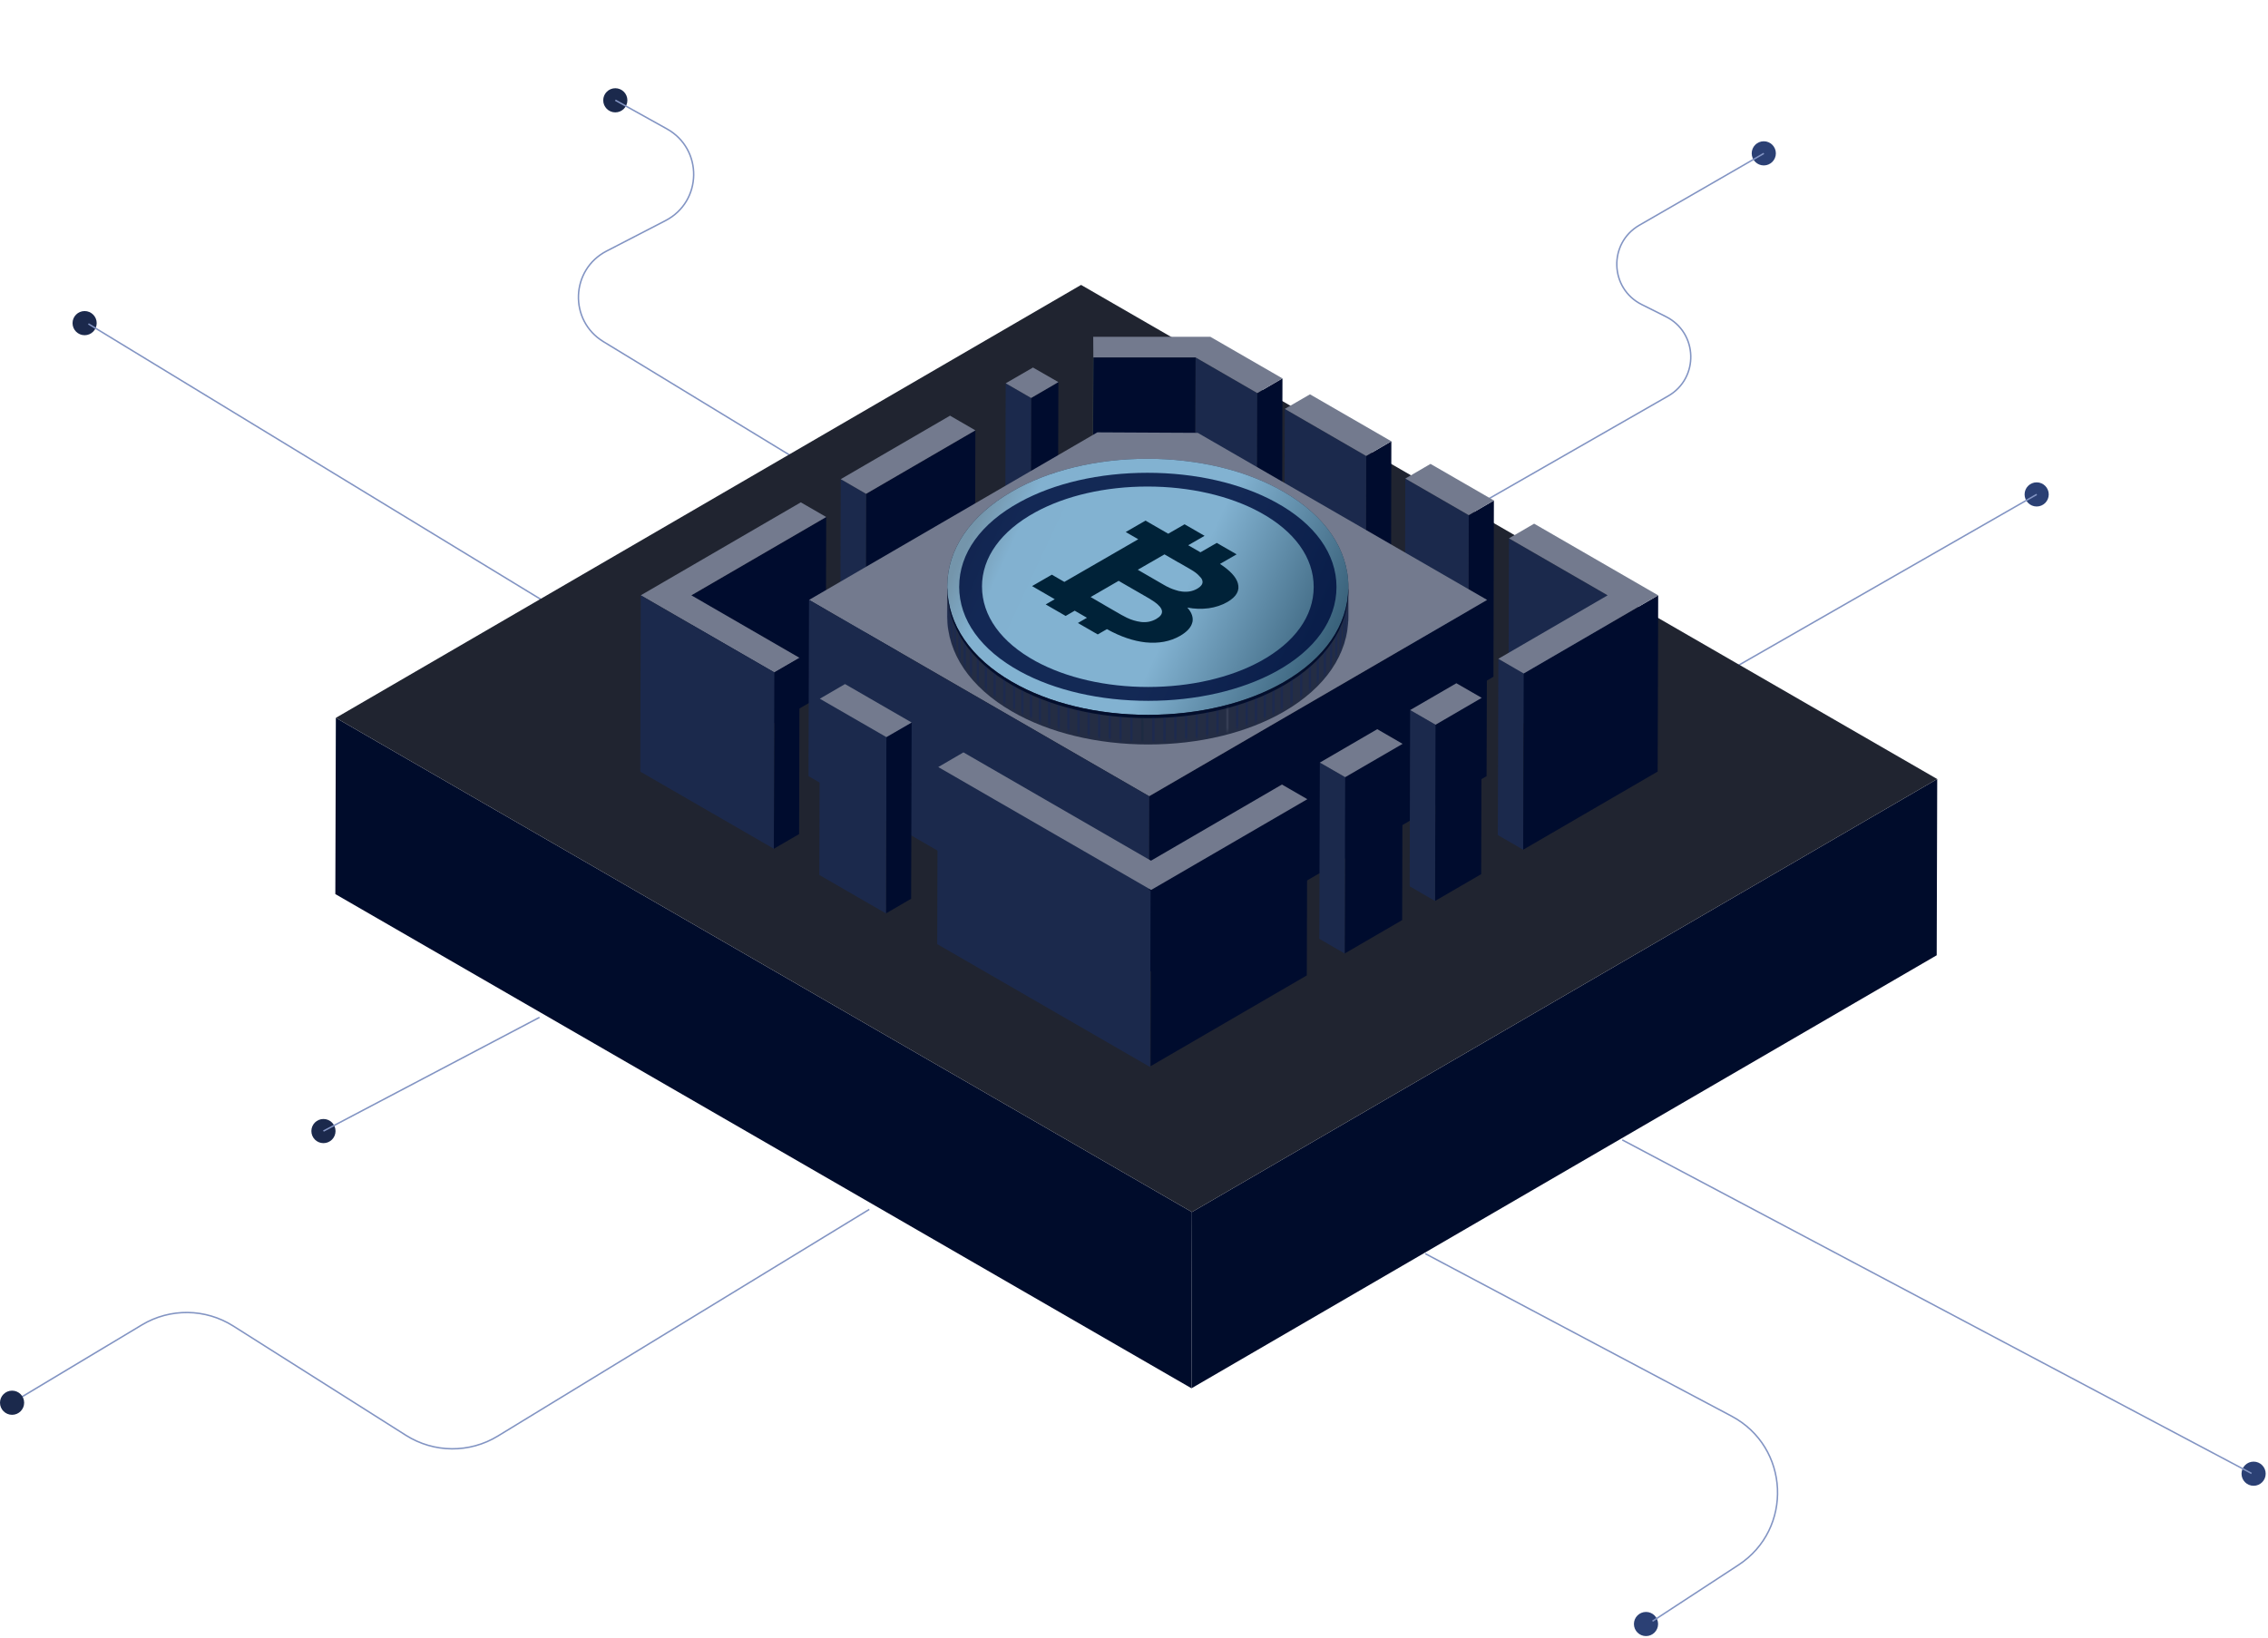 <svg width="771" height="557" viewBox="0 0 771 557" fill="none" xmlns="http://www.w3.org/2000/svg">
<path d="M295.511 411.225L169.234 488.306C159.636 494.175 147.52 494.074 137.998 488.054L79.28 450.874C69.834 444.904 57.818 444.752 48.246 450.496L4.113 476.97" stroke="#8294C3" stroke-width="0.5" stroke-miterlimit="10"/>
<path d="M4.106 481.077C6.374 481.077 8.212 479.239 8.212 476.971C8.212 474.704 6.374 472.865 4.106 472.865C1.838 472.865 0 474.704 0 476.971C0 479.239 1.838 481.077 4.106 481.077Z" fill="#1B294C"/>
<path d="M603.7 52.143C603.7 54.41 601.861 56.249 599.594 56.249C597.327 56.249 595.488 54.41 595.488 52.143C595.488 49.876 597.327 48.037 599.594 48.037C601.861 48.037 603.7 49.876 603.7 52.143Z" fill="#2B4074"/>
<path d="M696.466 168.118C696.466 170.385 694.627 172.224 692.36 172.224C690.093 172.224 688.254 170.385 688.254 168.118C688.254 165.851 690.093 164.012 692.36 164.012C694.627 164.012 696.466 165.851 696.466 168.118Z" fill="#2B4074"/>
<path d="M770.212 501.106C770.212 503.373 768.373 505.212 766.106 505.212C763.839 505.212 762 503.373 762 501.106C762 498.839 763.839 497 766.106 497C768.373 497 770.212 498.839 770.212 501.106Z" fill="#2B4074"/>
<path d="M213.278 34.106C213.278 36.373 211.439 38.212 209.172 38.212C206.905 38.212 205.066 36.373 205.066 34.106C205.066 31.839 206.905 30 209.172 30C211.439 30 213.278 31.839 213.278 34.106Z" fill="#1B294C"/>
<path d="M32.872 109.877C32.872 112.145 31.033 113.983 28.766 113.983C26.499 113.983 24.66 112.145 24.66 109.877C24.66 107.61 26.499 105.771 28.766 105.771C31.033 105.771 32.872 107.61 32.872 109.877Z" fill="#1B294C"/>
<path d="M114.064 384.598C114.064 386.865 112.225 388.704 109.958 388.704C107.69 388.704 105.852 386.865 105.852 384.598C105.852 382.331 107.69 380.492 109.958 380.492C112.225 380.492 114.064 382.331 114.064 384.598Z" fill="#1B294C"/>
<path d="M551.48 387.598L765.394 501.003" stroke="#8294C3" stroke-width="0.5" stroke-miterlimit="10"/>
<path d="M559.555 556.319C561.823 556.319 563.661 554.481 563.661 552.213C563.661 549.946 561.823 548.107 559.555 548.107C557.288 548.107 555.449 549.946 555.449 552.213C555.449 554.481 557.288 556.319 559.555 556.319Z" fill="#2B4074"/>
<path d="M484.48 426.264L588.641 481.53C608.415 492.035 609.7 519.895 590.958 532.162L561.763 551.256" stroke="#8294C3" stroke-width="0.5" stroke-miterlimit="10"/>
<path d="M183.403 345.932L109.949 384.598" stroke="#8294C3" stroke-width="0.5" stroke-miterlimit="10"/>
<path d="M201.447 214.518L30.055 110.131" stroke="#8294C3" stroke-width="0.5" stroke-miterlimit="10"/>
<path d="M349.621 204.188L205.131 116.174C193.342 108.995 193.947 91.69 206.214 85.367L226.24 75.014C238.785 68.54 239.062 50.706 226.719 43.829L209.187 34.08" stroke="#8294C3" stroke-width="0.5" stroke-miterlimit="10"/>
<path d="M577.719 233.838L692.384 168.117" stroke="#8294C3" stroke-width="0.5" stroke-miterlimit="10"/>
<path d="M477.195 186.152L567.073 134.663C577.678 128.592 577.25 113.126 566.317 107.66L558.106 103.554C547.173 98.087 546.72 82.671 557.299 76.575L599.619 52.166" stroke="#8294C3" stroke-width="0.5" stroke-miterlimit="10"/>
<path d="M658.551 264.896L658.375 324.823L405.039 472.059L405.19 412.132L658.551 264.896Z" fill="#000C2B"/>
<path d="M405.192 412.132L405.041 472.059L113.996 304.017L114.172 244.09L405.192 412.132Z" fill="#000C2B"/>
<path d="M658.552 264.896L405.192 412.131L114.172 244.089L367.507 96.879L658.552 264.896Z" fill="#202430"/>
<path d="M507.846 170.184L507.695 230.111L499.105 235.098L499.282 175.171L507.846 170.184Z" fill="#000C2E"/>
<path d="M499.292 175.17L499.116 235.097L477.578 222.654L477.729 162.727L499.292 175.17Z" fill="#1B294C"/>
<path d="M507.862 170.182L499.297 175.17L477.734 162.726L486.299 157.738L507.862 170.182Z" fill="#737A8E"/>
<path d="M331.578 146.328L331.401 206.255L294.246 227.843L294.422 167.916L331.578 146.328Z" fill="#000C2E"/>
<path d="M294.42 167.915L294.244 227.842L285.629 222.88L285.805 162.928L294.42 167.915Z" fill="#1B294C"/>
<path d="M331.575 146.327L294.42 167.915L285.805 162.928L322.96 141.34L331.575 146.327Z" fill="#737A8E"/>
<path d="M472.989 150.053L472.838 209.98L464.273 214.967L464.425 155.04L472.989 150.053Z" fill="#000C2E"/>
<path d="M464.421 155.041L464.27 214.967L436.586 198.997L436.762 139.045L464.421 155.041Z" fill="#1B294C"/>
<path d="M472.985 150.052L464.42 155.04L436.762 139.044L445.326 134.082L472.985 150.052Z" fill="#737A8E"/>
<path d="M406.438 121.541L406.262 181.493H371.5L371.676 121.541H406.438Z" fill="#000C2E"/>
<path d="M371.682 121.54L371.506 181.492L371.48 174.439L371.632 114.512L371.682 121.54Z" fill="#4B645E"/>
<path d="M427.408 133.657L427.257 193.584L406.273 181.493L406.45 121.541L427.408 133.657Z" fill="#1B294C"/>
<path d="M435.97 128.668L435.818 188.62L427.254 193.583L427.405 133.656L435.97 128.668Z" fill="#000C2E"/>
<path d="M435.972 128.668L427.407 133.656L406.449 121.54H371.687L371.637 114.512H411.437L435.972 128.668Z" fill="#737A8E"/>
<path d="M359.794 129.93L359.618 189.857L350.348 195.247L350.524 135.32L359.794 129.93Z" fill="#000C2E"/>
<path d="M350.527 135.32L350.351 195.247L341.711 190.284L341.887 130.332L350.527 135.32Z" fill="#1B294C"/>
<path d="M359.797 129.929L350.527 135.32L341.887 130.332L351.157 124.967L359.797 129.929Z" fill="#737A8E"/>
<path d="M546.514 202.426L546.338 262.353L512.785 242.982L512.962 183.055L546.514 202.426Z" fill="#1B294C"/>
<path d="M280.87 175.799L280.693 235.726L234.848 262.377L235.024 202.425L280.87 175.799Z" fill="#000C2E"/>
<path d="M517.971 229.001L517.795 288.928L509.18 283.941L509.356 224.014L517.971 229.001Z" fill="#1B294C"/>
<path d="M563.697 202.426L563.521 262.353L517.801 288.928L517.977 229.001L563.697 202.426Z" fill="#000C2E"/>
<path d="M563.69 202.425L517.97 229.001L509.355 224.013L546.511 202.425L512.958 183.054L521.522 178.066L563.69 202.425Z" fill="#737A8E"/>
<path d="M280.871 175.8L235.025 202.426L271.802 223.686L263.238 228.649L217.82 202.426L272.231 170.812L280.871 175.8Z" fill="#737A8E"/>
<path d="M271.803 223.688L271.652 283.614L263.062 288.602L263.239 228.65L271.803 223.688Z" fill="#000C2E"/>
<path d="M263.233 228.649L263.056 288.601L217.664 262.378L217.815 202.426L263.233 228.649Z" fill="#1B294C"/>
<path d="M505.535 203.988L505.358 263.915L390.492 330.669L390.643 270.742L505.535 203.988Z" fill="#000C2E"/>
<path d="M505.549 203.988L390.657 270.741L275.035 203.988L373.049 147.008L407.182 147.184L505.549 203.988Z" fill="#737A8E"/>
<path d="M390.646 270.742L390.495 330.669L274.848 263.915L275.024 203.988L390.646 270.742Z" fill="#1B294C"/>
<path d="M391.153 302.898L390.976 362.825L318.605 321.034L318.782 261.107L391.153 302.898Z" fill="#1B294C"/>
<path d="M444.417 271.748L444.241 331.675L391.141 362.533L391.317 302.606L444.417 271.748Z" fill="#000C2E"/>
<path d="M444.428 271.75L391.328 302.608L318.957 260.818L327.522 255.83L391.277 292.658L435.788 266.763L444.428 271.75Z" fill="#737A8E"/>
<path d="M503.702 237.287L503.525 297.239L487.832 306.358L488.008 246.431L503.702 237.287Z" fill="#000C2E"/>
<path d="M488.006 246.431L487.83 306.358L479.215 301.37L479.366 241.443L488.006 246.431Z" fill="#1B294C"/>
<path d="M503.705 237.287L488.011 246.431L479.371 241.443L495.09 232.324L503.705 237.287Z" fill="#737A8E"/>
<path d="M309.913 245.676L309.736 305.603L301.172 310.59L301.323 250.638L309.913 245.676Z" fill="#000C2E"/>
<path d="M301.316 250.638L301.165 310.59L278.52 297.517L278.696 237.59L301.316 250.638Z" fill="#1B294C"/>
<path d="M309.906 245.675L301.316 250.638L278.695 237.589L287.26 232.602L309.906 245.675Z" fill="#737A8E"/>
<path d="M476.812 252.932L476.661 312.859L457.113 324.219L457.29 264.267L476.812 252.932Z" fill="#000C2E"/>
<path d="M457.287 264.265L457.111 324.217L448.496 319.23L448.672 259.303L457.287 264.265Z" fill="#1B294C"/>
<path d="M476.809 252.931L457.287 264.266L448.672 259.304L468.194 247.943L476.809 252.931Z" fill="#737A8E"/>
<path d="M322.021 199.622C322.021 199.622 322 199.507 322 199.454C322 186.788 329.795 175.33 343.936 167.163C356.385 159.963 372.752 156 390.034 156C407.316 156 423.82 159.973 436.343 167.216C450.546 175.425 458.373 186.914 458.373 199.612C458.373 199.664 458.362 199.696 458.362 199.769C458.362 199.811 458.373 199.874 458.373 199.927C458.373 199.98 458.362 200.043 458.362 200.095C458.362 200.137 458.373 200.2 458.373 200.253C458.373 200.316 458.362 200.358 458.362 200.411C458.362 200.474 458.373 200.526 458.373 200.579C458.373 200.642 458.362 200.684 458.362 200.726C458.362 200.789 458.373 200.852 458.373 200.884C458.373 200.947 458.362 200.999 458.362 201.062C458.362 201.104 458.373 201.167 458.373 201.209C458.373 201.272 458.362 201.325 458.362 201.378C458.362 201.42 458.373 201.493 458.373 201.535C458.373 201.598 458.362 201.651 458.362 201.714C458.362 201.756 458.373 201.83 458.373 201.872C458.373 201.924 458.362 201.977 458.362 202.04C458.362 202.103 458.373 202.134 458.373 202.208C458.373 202.25 458.362 202.324 458.362 202.366C458.362 202.429 458.373 202.481 458.373 202.534C458.373 202.586 458.362 202.649 458.362 202.681C458.362 202.755 458.373 202.797 458.373 202.86C458.373 202.923 458.362 202.975 458.362 203.007C458.362 203.08 458.373 203.122 458.373 203.175C458.373 203.228 458.362 203.291 458.362 203.333C458.362 203.396 458.373 203.448 458.373 203.501C458.373 203.543 458.362 203.606 458.362 203.669C458.362 203.732 458.373 203.785 458.373 203.837C458.373 203.879 458.362 203.932 458.362 203.984C458.362 204.037 458.373 204.079 458.373 204.163C458.373 204.205 458.362 204.258 458.362 204.31C458.362 204.363 458.373 204.405 458.373 204.478C458.373 204.52 458.362 204.573 458.362 204.626C458.362 204.689 458.373 204.741 458.373 204.794C458.373 204.857 458.362 204.909 458.362 204.962C458.362 205.025 458.373 205.067 458.373 205.109C458.373 205.172 458.362 205.225 458.362 205.277C458.362 205.34 458.373 205.393 458.373 205.445C458.373 205.509 458.362 205.561 458.362 205.614C458.362 205.656 458.373 205.729 458.373 205.782C458.373 205.824 458.362 205.876 458.362 205.929C458.362 205.992 458.373 206.045 458.373 206.108C458.373 206.139 458.362 206.202 458.362 206.255C458.362 206.318 458.373 206.349 458.373 206.434C458.373 206.476 458.362 206.528 458.362 206.591C458.362 206.644 458.373 206.686 458.373 206.759C458.373 206.801 458.362 206.854 458.362 206.917C458.362 206.97 458.373 207.012 458.373 207.075C458.373 207.117 458.362 207.19 458.362 207.243C458.362 207.306 458.373 207.359 458.373 207.411C458.373 207.464 458.362 207.527 458.362 207.579C458.362 207.621 458.373 207.695 458.373 207.747C458.373 207.811 458.362 207.863 458.362 207.916C458.362 207.958 458.373 208.031 458.373 208.063C458.373 208.126 458.362 208.178 458.362 208.231C458.362 208.273 458.373 208.326 458.373 208.389C458.373 208.452 458.362 208.494 458.362 208.567C458.362 208.609 458.373 208.662 458.373 208.725C458.373 208.778 458.362 208.82 458.362 208.872C458.362 208.925 458.373 208.988 458.373 209.03C458.373 209.103 458.362 209.135 458.362 209.198C458.362 209.251 458.373 209.314 458.373 209.356C458.373 209.419 458.362 209.471 458.362 209.524C458.362 209.587 458.373 209.639 458.373 209.682C458.373 222.348 450.578 233.826 436.437 241.993C423.988 249.194 407.621 253.146 390.328 253.146C372.994 253.146 356.553 249.152 344.051 241.93C329.837 233.721 322.011 222.222 322.011 209.534C322.011 209.482 322.032 209.419 322.032 209.366C322.032 209.324 322.011 209.272 322.011 209.198C322.011 209.156 322.032 209.093 322.032 209.03C322.032 208.988 322.011 208.925 322.011 208.872C322.011 208.809 322.032 208.778 322.032 208.704C322.032 208.662 322.011 208.599 322.011 208.546C322.011 208.483 322.032 208.452 322.032 208.368C322.032 208.336 322.011 208.273 322.011 208.21C322.011 208.157 322.032 208.115 322.032 208.063C322.032 208 322.011 207.947 322.011 207.895C322.011 207.832 322.032 207.789 322.032 207.737C322.032 207.674 322.011 207.621 322.011 207.569C322.011 207.516 322.032 207.464 322.032 207.401C322.032 207.348 322.011 207.295 322.011 207.253C322.011 207.19 322.032 207.138 322.032 207.085C322.032 207.033 322.011 206.97 322.011 206.917C322.011 206.875 322.032 206.822 322.032 206.759C322.032 206.707 322.011 206.644 322.011 206.591C322.011 206.549 322.032 206.497 322.032 206.434C322.032 206.381 322.011 206.339 322.011 206.286C322.011 206.223 322.032 206.171 322.032 206.118C322.032 206.055 322.011 206.013 322.011 205.961C322.011 205.897 322.032 205.845 322.032 205.803C322.032 205.74 322.011 205.687 322.011 205.624C322.011 205.561 322.032 205.519 322.032 205.477C322.032 205.403 322.011 205.361 322.011 205.298C322.011 205.256 322.032 205.183 322.032 205.141C322.032 205.088 322.011 205.035 322.011 204.972C322.011 204.93 322.032 204.857 322.032 204.825C322.032 204.762 322.011 204.71 322.011 204.647C322.011 204.605 322.032 204.552 322.032 204.499C322.032 204.436 322.011 204.405 322.011 204.331C322.011 204.289 322.032 204.237 322.032 204.184C322.032 204.121 322.011 204.068 322.011 204.016C322.011 203.953 322.032 203.9 322.032 203.858C322.032 203.795 322.011 203.743 322.011 203.69C322.011 203.627 322.032 203.574 322.032 203.532C322.032 203.459 322.011 203.417 322.011 203.364C322.011 203.301 322.032 203.249 322.032 203.217C322.032 203.154 322.011 203.101 322.011 203.049C322.011 202.986 322.032 202.933 322.032 202.891C322.032 202.828 322.011 202.776 322.011 202.712C322.011 202.67 322.032 202.618 322.032 202.555C322.032 202.502 322.011 202.45 322.011 202.387C322.011 202.345 322.032 202.292 322.032 202.229C322.032 202.176 322.011 202.134 322.011 202.061C322.011 202.019 322.032 201.966 322.032 201.903C322.032 201.851 322.011 201.787 322.011 201.735C322.011 201.672 322.032 201.64 322.032 201.577C322.032 201.514 322.011 201.462 322.011 201.42C322.011 201.367 322.032 201.304 322.032 201.251C322.032 201.188 322.011 201.136 322.011 201.094C322.011 201.031 322.032 200.978 322.032 200.926C322.032 200.884 322.011 200.81 322.011 200.778C322.011 200.715 322.032 200.663 322.032 200.6C322.032 200.558 322.011 200.484 322.011 200.442C322.011 200.379 322.032 200.326 322.032 200.274C322.032 200.232 322.011 200.179 322.011 200.116C322.011 200.064 322.032 200.001 322.032 199.948C322.032 199.906 322.011 199.853 322.011 199.79C322.011 199.738 322.032 199.696 322.032 199.643L322.021 199.622Z" fill="#242D44"/>
<path d="M343.949 167.163C356.398 159.963 372.765 156 390.047 156C407.329 156 423.833 159.973 436.356 167.216C450.559 175.425 458.386 186.914 458.386 199.612C458.386 212.309 450.591 223.735 436.45 231.924C424.001 239.103 407.633 243.055 390.341 243.076C373.007 243.076 356.566 239.082 344.064 231.86C329.85 223.651 322.023 212.152 322.023 199.454C322.023 186.756 329.819 175.33 343.959 167.163H343.949Z" fill="url(#paint0_linear_3212_1412)"/>
<g style="mix-blend-mode:overlay" opacity="0.85">
<path d="M326.066 199.454C326.066 210.764 333.431 221.013 346.794 228.318C358.56 234.751 374.014 238.304 390.329 238.304C406.592 238.304 422.003 234.762 433.707 228.381C447.017 221.086 454.34 210.88 454.34 199.601C454.34 188.323 446.986 178.053 433.623 170.758C421.846 164.304 406.371 160.762 390.066 160.762C373.762 160.762 358.413 164.283 346.71 170.705C333.41 177.979 326.077 188.186 326.077 199.454H326.066ZM333.82 199.454C333.82 189.552 340.27 180.576 351.963 174.185C362.248 168.54 375.789 165.439 390.077 165.439C404.365 165.439 418.011 168.551 428.37 174.216C440.115 180.628 446.586 189.636 446.586 199.57C446.586 209.503 440.147 218.459 428.443 224.871C418.158 230.484 404.617 233.584 390.319 233.595C375.978 233.595 362.395 230.473 352.047 224.818C340.301 218.385 333.83 209.387 333.83 199.433L333.82 199.454Z" fill="#001140"/>
</g>
<g style="mix-blend-mode:overlay">
<path d="M344.054 231.861C356.555 239.083 372.997 243.077 390.331 243.077C407.623 243.056 424.001 239.104 436.44 231.924C450.402 223.841 458.144 212.562 458.344 200.096C458.344 200.306 458.386 200.506 458.386 200.716C458.386 213.382 450.591 224.84 436.45 233.028C424.001 240.207 407.633 244.16 390.341 244.181C373.007 244.181 356.566 240.186 344.064 232.965C329.85 224.756 322.023 213.256 322.023 200.558C322.023 200.348 322.055 200.138 322.055 199.928C322.255 212.436 330.029 223.768 344.054 231.861Z" fill="#030E2C"/>
</g>
<path d="M405.351 211.627C405.718 209.987 405.151 208.274 403.628 206.592C406.118 207.075 408.502 207.138 410.898 206.823C413.24 206.487 415.404 205.772 417.285 204.679C420.353 202.892 421.54 200.769 420.794 198.277C420.185 196.165 418.146 193.989 414.732 191.75L420.384 188.491L413.64 184.602L408.093 187.798L403.932 185.401L409.49 182.195L402.693 178.274L397.135 181.48L393.668 179.483L389.414 177.023L382.69 180.902L386.945 183.362L361.826 197.867L357.571 195.408L350.848 199.287L358.559 203.754L355.481 205.52L362.267 209.44L365.345 207.654L368.739 209.619L369.506 210.061L366.427 211.837L373.172 215.726L376.292 213.929C380.915 216.494 385.295 217.965 389.393 218.417C393.858 218.88 397.818 218.144 401.169 216.21C403.554 214.833 404.93 213.298 405.33 211.616L405.351 211.627ZM404.794 193.642C406.086 194.388 407.053 195.113 407.662 195.828C408.166 196.291 408.544 196.764 408.681 197.226C409.101 198.319 408.502 199.286 406.99 200.18C405.477 201.042 403.817 201.368 401.884 201.147C401.106 201.063 400.224 200.874 399.436 200.579C398.238 200.211 396.988 199.654 395.696 198.898L392.282 196.921L388.121 194.514L386.787 193.736L395.864 188.502L400.592 191.245L400.613 191.224L401.38 191.666L404.794 193.642ZM387.712 211.459C386.283 211.269 384.665 210.817 383.058 210.04C382.459 209.745 381.86 209.44 381.209 209.073L376.229 206.203L375.462 205.761H375.483L370.756 203.008L380.284 197.5L381.619 198.288L385.779 200.685L390.769 203.565C391.41 203.943 391.924 204.29 392.429 204.637C395.664 206.928 395.854 208.841 393.101 210.439C391.452 211.396 389.655 211.732 387.722 211.469L387.712 211.459Z" fill="#002238"/>
<mask id="mask0_3212_1412" style="mask-type:luminance" maskUnits="userSpaceOnUse" x="322" y="200" width="137" height="53">
<path d="M322.016 200.662C322.058 213.307 329.874 224.775 344.046 232.964C356.547 240.185 372.989 244.179 390.323 244.179C407.615 244.158 423.993 240.206 436.432 233.027C450.541 224.859 458.326 213.433 458.368 200.799C458.368 200.83 458.368 200.872 458.368 200.893C458.368 200.956 458.357 201.009 458.357 201.072C458.357 201.114 458.368 201.177 458.368 201.219C458.368 201.282 458.357 201.335 458.357 201.387C458.357 201.429 458.368 201.503 458.368 201.545C458.368 201.608 458.357 201.661 458.357 201.724C458.357 201.766 458.368 201.839 458.368 201.881C458.368 201.934 458.357 201.987 458.357 202.05C458.357 202.113 458.368 202.144 458.368 202.218C458.368 202.26 458.357 202.333 458.357 202.375C458.357 202.439 458.368 202.491 458.368 202.544C458.368 202.596 458.357 202.659 458.357 202.691C458.357 202.764 458.368 202.806 458.368 202.869C458.368 202.933 458.357 202.985 458.357 203.017C458.357 203.09 458.368 203.132 458.368 203.185C458.368 203.237 458.357 203.3 458.357 203.343C458.357 203.406 458.368 203.458 458.368 203.511C458.368 203.553 458.357 203.616 458.357 203.679C458.357 203.742 458.368 203.794 458.368 203.847C458.368 203.889 458.357 203.942 458.357 203.994C458.357 204.047 458.368 204.089 458.368 204.173C458.368 204.215 458.357 204.268 458.357 204.32C458.357 204.373 458.368 204.415 458.368 204.488C458.368 204.53 458.357 204.583 458.357 204.635C458.357 204.698 458.368 204.751 458.368 204.804C458.368 204.867 458.357 204.919 458.357 204.972C458.357 205.035 458.368 205.077 458.368 205.119C458.368 205.182 458.357 205.235 458.357 205.287C458.357 205.35 458.368 205.403 458.368 205.455C458.368 205.518 458.357 205.571 458.357 205.623C458.357 205.666 458.368 205.739 458.368 205.792C458.368 205.834 458.357 205.886 458.357 205.939C458.357 206.002 458.368 206.054 458.368 206.118C458.368 206.149 458.357 206.212 458.357 206.265C458.357 206.328 458.368 206.359 458.368 206.443C458.368 206.485 458.357 206.538 458.357 206.601C458.357 206.654 458.368 206.696 458.368 206.769C458.368 206.811 458.357 206.864 458.357 206.927C458.357 206.979 458.368 207.021 458.368 207.085C458.368 207.127 458.357 207.2 458.357 207.253C458.357 207.316 458.368 207.368 458.368 207.421C458.368 207.473 458.357 207.537 458.357 207.589C458.357 207.631 458.368 207.705 458.368 207.757C458.368 207.82 458.357 207.873 458.357 207.925C458.357 207.968 458.368 208.041 458.368 208.073C458.368 208.136 458.357 208.188 458.357 208.241C458.357 208.283 458.368 208.335 458.368 208.398C458.368 208.462 458.357 208.504 458.357 208.577C458.357 208.619 458.368 208.672 458.368 208.735C458.368 208.787 458.357 208.829 458.357 208.882C458.357 208.935 458.368 208.998 458.368 209.04C458.368 209.113 458.357 209.145 458.357 209.208C458.357 209.26 458.368 209.323 458.368 209.366C458.368 209.429 458.368 209.471 458.357 209.513C458.357 209.366 458.336 209.218 458.336 209.071C458.136 221.538 450.404 232.827 436.432 240.9C423.983 248.079 407.615 252.042 390.323 252.052C372.989 252.052 356.547 248.068 344.046 240.847C330.021 232.743 322.236 221.412 322.047 208.914C322.047 209.061 322.037 209.197 322.026 209.344C322.026 209.302 322.026 209.271 322.026 209.218C322.026 209.176 322.047 209.113 322.047 209.05C322.047 209.008 322.026 208.945 322.026 208.893C322.026 208.829 322.047 208.798 322.047 208.724C322.047 208.682 322.026 208.619 322.026 208.567C322.026 208.504 322.047 208.472 322.047 208.388C322.047 208.356 322.026 208.293 322.026 208.23C322.026 208.178 322.047 208.136 322.047 208.083C322.047 208.02 322.026 207.968 322.026 207.915C322.026 207.852 322.047 207.81 322.047 207.757C322.047 207.694 322.026 207.642 322.026 207.589C322.026 207.537 322.047 207.484 322.047 207.421C322.047 207.368 322.026 207.316 322.026 207.274C322.026 207.211 322.047 207.158 322.047 207.106C322.047 207.053 322.026 206.99 322.026 206.937C322.026 206.895 322.047 206.843 322.047 206.78C322.047 206.727 322.026 206.664 322.026 206.612C322.026 206.569 322.047 206.517 322.047 206.454C322.047 206.401 322.026 206.359 322.026 206.307C322.026 206.244 322.047 206.191 322.047 206.139C322.047 206.075 322.026 206.033 322.026 205.981C322.026 205.918 322.047 205.865 322.047 205.823C322.047 205.76 322.026 205.708 322.026 205.644C322.026 205.581 322.047 205.539 322.047 205.497C322.047 205.424 322.026 205.382 322.026 205.319C322.026 205.277 322.047 205.203 322.047 205.161C322.047 205.108 322.026 205.056 322.026 204.993C322.026 204.951 322.047 204.877 322.047 204.846C322.047 204.783 322.026 204.73 322.026 204.667C322.026 204.625 322.047 204.572 322.047 204.52C322.047 204.457 322.026 204.425 322.026 204.352C322.026 204.31 322.047 204.257 322.047 204.204C322.047 204.141 322.026 204.089 322.026 204.036C322.026 203.973 322.047 203.921 322.047 203.879C322.047 203.816 322.026 203.763 322.026 203.71C322.026 203.647 322.047 203.595 322.047 203.553C322.047 203.479 322.026 203.437 322.026 203.385C322.026 203.321 322.047 203.269 322.047 203.237C322.047 203.174 322.026 203.122 322.026 203.069C322.026 203.006 322.047 202.954 322.047 202.912C322.047 202.848 322.026 202.796 322.026 202.733C322.026 202.691 322.047 202.638 322.047 202.575C322.047 202.523 322.026 202.47 322.026 202.407C322.026 202.365 322.047 202.312 322.047 202.249C322.047 202.197 322.026 202.155 322.026 202.081C322.026 202.039 322.047 201.987 322.047 201.923C322.047 201.871 322.026 201.808 322.026 201.755C322.026 201.692 322.047 201.661 322.047 201.598C322.047 201.535 322.026 201.482 322.026 201.44C322.026 201.387 322.047 201.324 322.047 201.272C322.047 201.209 322.026 201.156 322.026 201.114C322.026 201.051 322.047 200.998 322.047 200.946C322.047 200.904 322.026 200.83 322.026 200.799C322.026 200.767 322.026 200.736 322.026 200.704L322.016 200.662Z" fill="white"/>
</mask>
<g mask="url(#mask0_3212_1412)">
<g style="mix-blend-mode:multiply" opacity="0.21">
<path d="M322.413 198.654H321.625V210.606H322.413V198.654Z" fill="#001F77"/>
<path d="M322.593 201.85H321.805V213.833H322.593V201.85Z" fill="#001F77"/>
<path d="M323.097 204.992H322.309V217.007H323.097V204.992Z" fill="#001F77"/>
<path d="M323.925 208.061H323.137V220.096H323.925V208.061Z" fill="#001F77"/>
<path d="M325.081 211.057H324.293V223.124H325.081V211.057Z" fill="#001F77"/>
<path d="M326.554 213.959H325.766V226.047H326.554V213.959Z" fill="#001F77"/>
<path d="M328.347 216.775H327.559V228.895H328.347V216.775Z" fill="#001F77"/>
<path d="M330.452 219.498H329.664V231.639H330.452V219.498Z" fill="#001F77"/>
<path d="M332.843 222.105H332.055V234.278H332.843V222.105Z" fill="#001F77"/>
<path d="M335.546 224.607H334.758V236.801H335.546V224.607Z" fill="#001F77"/>
<path d="M338.538 226.992H337.75V239.217H338.538V226.992Z" fill="#001F77"/>
<path d="M341.815 229.242H341.027V241.488H341.815V229.242Z" fill="#001F77"/>
<path d="M345.147 231.229H344.359V243.506H345.147V231.229Z" fill="#001F77"/>
<path d="M347.952 232.711H347.164V245.009H347.952V232.711Z" fill="#001F77"/>
<path d="M350.882 234.078H350.094V246.408H350.882V234.078Z" fill="#001F77"/>
<path d="M353.917 235.35H353.129V247.7H353.917V235.35Z" fill="#001F77"/>
<path d="M357.057 236.516H356.27V248.898H357.057V236.516Z" fill="#001F77"/>
<path d="M360.296 237.566H359.508V249.98H360.296V237.566Z" fill="#001F77"/>
<path d="M363.612 238.514H362.824V250.949H363.612V238.514Z" fill="#001F77"/>
<path d="M367.022 239.332H366.234V251.798H367.022V239.332Z" fill="#001F77"/>
<path d="M370.495 240.049H369.707V252.536H370.495V240.049Z" fill="#001F77"/>
<path d="M374.038 240.646H373.25V253.166H374.038V240.646Z" fill="#001F77"/>
<path d="M377.643 241.131H376.855V253.671H377.643V241.131Z" fill="#001F77"/>
<path d="M381.296 241.498H380.508V254.059H381.296V241.498Z" fill="#001F77"/>
<path d="M385.007 241.73H384.219V254.323H385.007V241.73Z" fill="#001F77"/>
<path d="M388.737 241.846H387.949V254.47H388.737V241.846Z" fill="#002238"/>
<path d="M392.507 241.834H391.719V254.479H392.507V241.834Z" fill="#001F77"/>
<path d="M396.257 241.697H395.469V254.374H396.257V241.697Z" fill="#001F77"/>
<path d="M399.964 241.436H399.176V254.133H399.964V241.436Z" fill="#001F77"/>
<path d="M403.624 241.047H402.836V253.776H403.624V241.047Z" fill="#001F77"/>
<path d="M407.225 240.553H406.438V253.303H407.225V240.553Z" fill="#001F77"/>
<path d="M410.776 239.932H409.988V252.713H410.776V239.932Z" fill="#001F77"/>
<path d="M414.253 239.195H413.465V251.998H414.253V239.195Z" fill="#001F77"/>
<path d="M417.659 238.346H416.871V251.18H417.659V238.346Z" fill="#737A8E"/>
<path d="M420.979 237.377H420.191V250.232H420.979V237.377Z" fill="#001F77"/>
<path d="M424.214 236.305H423.426V249.192H424.214V236.305Z" fill="#001F77"/>
<path d="M427.354 235.117H426.566V248.036H427.354V235.117Z" fill="#001F77"/>
<path d="M430.389 233.824H429.602V246.764H430.389V233.824Z" fill="#001F77"/>
<path d="M433.323 232.428H432.535V245.399H433.323V232.428Z" fill="#001F77"/>
<path d="M436.136 230.924H435.348V243.926H436.136V230.924Z" fill="#001F77"/>
<path d="M439.444 228.916H438.656V241.94H439.444V228.916Z" fill="#001F77"/>
<path d="M442.714 226.635H441.926V239.69H442.714V226.635Z" fill="#001F77"/>
<path d="M445.698 224.229H444.91V237.305H445.698V224.229Z" fill="#001F77"/>
<path d="M448.386 221.695H447.598V234.803H448.386V221.695Z" fill="#001F77"/>
<path d="M450.78 219.045H449.992V232.174H450.78V219.045Z" fill="#001F77"/>
<path d="M452.874 216.291H452.086V229.451H452.874V216.291Z" fill="#001F77"/>
<path d="M454.647 213.443H453.859V226.625H454.647V213.443Z" fill="#001F77"/>
<path d="M456.116 210.49H455.328V223.703H456.116V210.49Z" fill="#001F77"/>
<path d="M457.28 207.463H456.492V220.707H457.28V207.463Z" fill="#001F77"/>
<path d="M458.112 204.361H457.324V217.627H458.112V204.361Z" fill="#001F77"/>
<path d="M458.608 201.197H457.82V214.484H458.608V201.197Z" fill="#3958B2"/>
<path d="M458.776 197.971H457.988V211.289H458.776V197.971Z" fill="#001F77"/>
</g>
</g>
<defs>
<linearGradient id="paint0_linear_3212_1412" x1="331.573" y1="172.177" x2="448.849" y2="226.839" gradientUnits="userSpaceOnUse">
<stop offset="0.02" stop-color="#7495AB"/>
<stop offset="0.13" stop-color="#82B1D0"/>
<stop offset="0.296" stop-color="#82B2D1"/>
<stop offset="0.593" stop-color="#82B2D1"/>
<stop offset="1" stop-color="#39617A"/>
</linearGradient>
</defs>
</svg>
